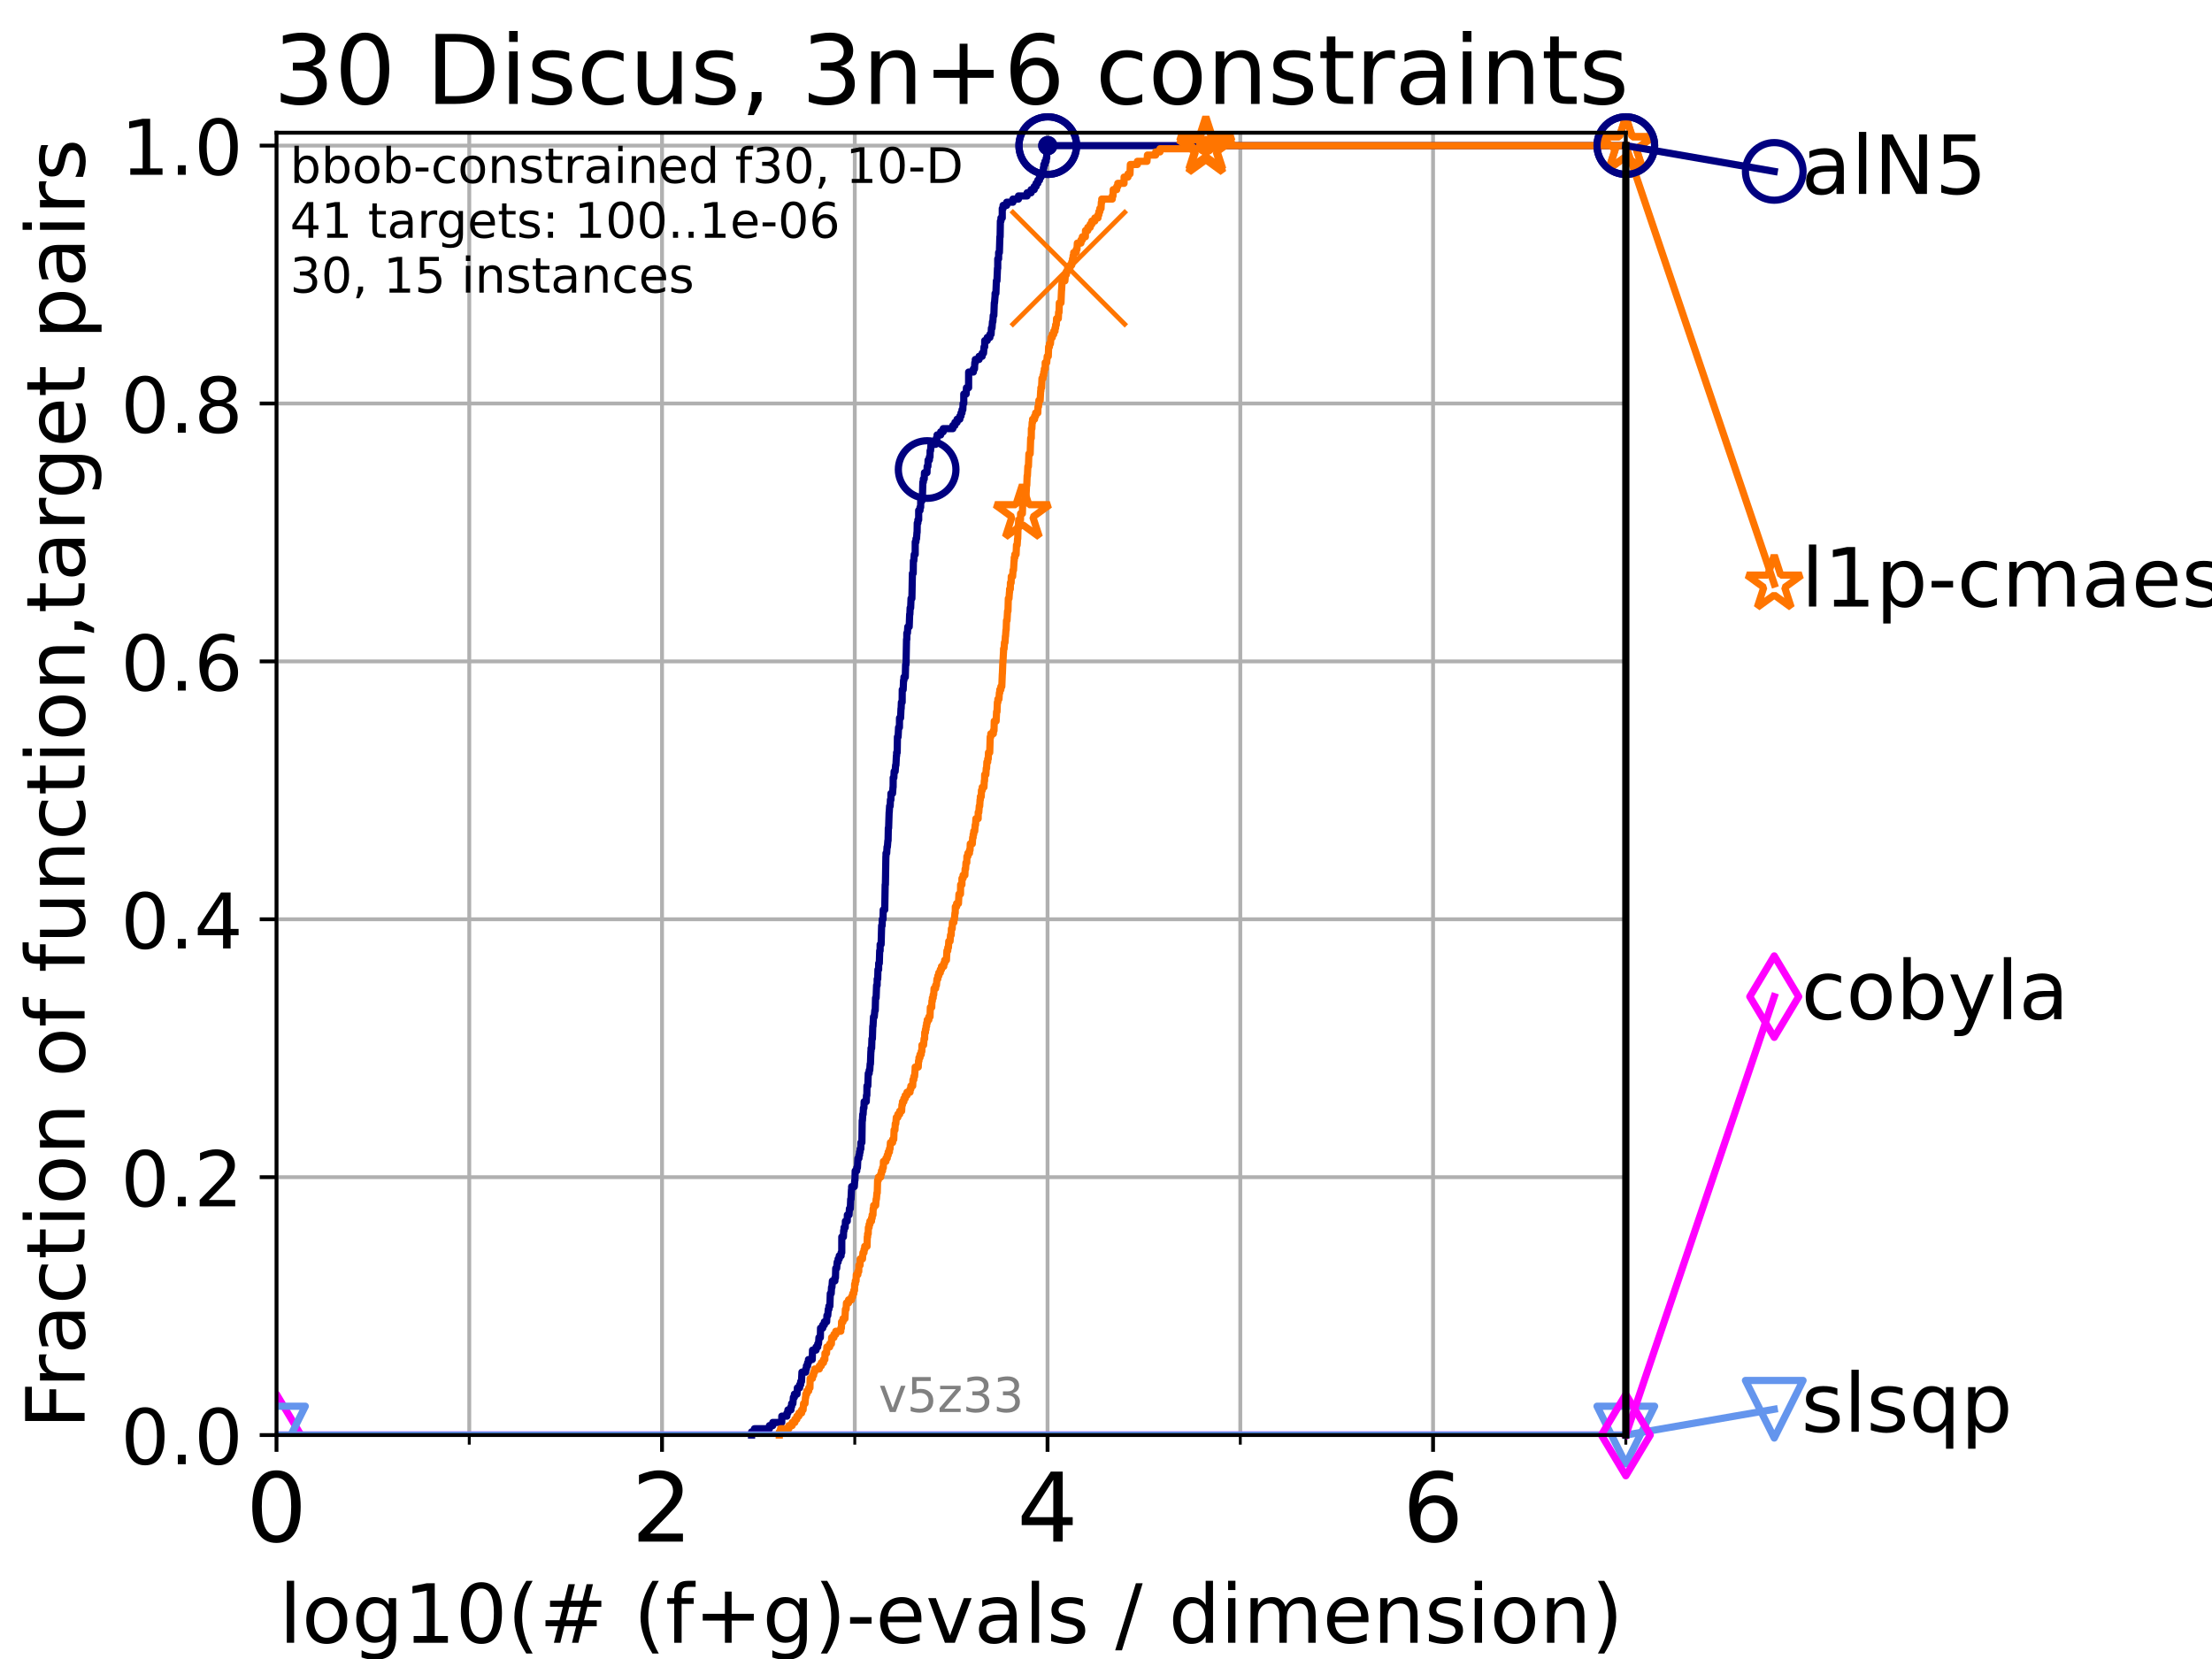 <?xml version="1.0" encoding="utf-8" standalone="no"?>
<!DOCTYPE svg PUBLIC "-//W3C//DTD SVG 1.1//EN"
  "http://www.w3.org/Graphics/SVG/1.1/DTD/svg11.dtd">
<!-- Created with matplotlib (https://matplotlib.org/) -->
<svg height="345.6pt" version="1.1" viewBox="0 0 460.8 345.6" width="460.8pt" xmlns="http://www.w3.org/2000/svg" xmlns:xlink="http://www.w3.org/1999/xlink">
 <defs>
  <style type="text/css">*{stroke-linecap:butt;stroke-linejoin:round;}</style>
 </defs>
 <g id="figure_1">
  <g id="patch_1">
   <path d="M 0 345.6 
L 460.8 345.6 
L 460.8 0 
L 0 0 
z
" style="fill:#ffffff;"/>
  </g>
  <g id="axes_1">
   <g id="patch_2">
    <path d="M 57.6 298.944 
L 338.688 298.944 
L 338.688 27.648 
L 57.6 27.648 
z
" style="fill:#ffffff;"/>
   </g>
   <g id="matplotlib.axis_1">
    <g id="xtick_1">
     <g id="line2d_1">
      <path clip-path="url(#pdcfd6dc1f3)" d="M 57.6 298.944 
L 57.6 27.648 
" style="fill:none;stroke:#b0b0b0;stroke-linecap:square;stroke-width:0.8;"/>
     </g>
     <g id="line2d_2">
      <defs>
       <path d="M 0 0 
L 0 3.5 
" id="mf317c0c97a" style="stroke:#000000;stroke-width:0.8;"/>
      </defs>
      <g>
       <use style="stroke:#000000;stroke-width:0.8;" x="57.6" xlink:href="#mf317c0c97a" y="298.944"/>
      </g>
     </g>
     <g id="text_1">
      <!-- 0 -->
      <g transform="translate(51.237 321.141)scale(0.2 -0.2)">
       <defs>
        <path d="M 31.781 66.406 
Q 24.172 66.406 20.328 58.906 
Q 16.5 51.422 16.5 36.375 
Q 16.5 21.391 20.328 13.891 
Q 24.172 6.391 31.781 6.391 
Q 39.453 6.391 43.281 13.891 
Q 47.125 21.391 47.125 36.375 
Q 47.125 51.422 43.281 58.906 
Q 39.453 66.406 31.781 66.406 
z
M 31.781 74.219 
Q 44.047 74.219 50.516 64.516 
Q 56.984 54.828 56.984 36.375 
Q 56.984 17.969 50.516 8.266 
Q 44.047 -1.422 31.781 -1.422 
Q 19.531 -1.422 13.062 8.266 
Q 6.594 17.969 6.594 36.375 
Q 6.594 54.828 13.062 64.516 
Q 19.531 74.219 31.781 74.219 
z
" id="DejaVuSans-48"/>
       </defs>
       <use xlink:href="#DejaVuSans-48"/>
      </g>
     </g>
    </g>
    <g id="xtick_2">
     <g id="line2d_3">
      <path clip-path="url(#pdcfd6dc1f3)" d="M 137.911 298.944 
L 137.911 27.648 
" style="fill:none;stroke:#b0b0b0;stroke-linecap:square;stroke-width:0.8;"/>
     </g>
     <g id="line2d_4">
      <g>
       <use style="stroke:#000000;stroke-width:0.8;" x="137.911" xlink:href="#mf317c0c97a" y="298.944"/>
      </g>
     </g>
     <g id="text_2">
      <!-- 2 -->
      <g transform="translate(131.548 321.141)scale(0.2 -0.2)">
       <defs>
        <path d="M 19.188 8.297 
L 53.609 8.297 
L 53.609 0 
L 7.328 0 
L 7.328 8.297 
Q 12.938 14.109 22.625 23.891 
Q 32.328 33.688 34.812 36.531 
Q 39.547 41.844 41.422 45.531 
Q 43.312 49.219 43.312 52.781 
Q 43.312 58.594 39.234 62.25 
Q 35.156 65.922 28.609 65.922 
Q 23.969 65.922 18.812 64.312 
Q 13.672 62.703 7.812 59.422 
L 7.812 69.391 
Q 13.766 71.781 18.938 73 
Q 24.125 74.219 28.422 74.219 
Q 39.75 74.219 46.484 68.547 
Q 53.219 62.891 53.219 53.422 
Q 53.219 48.922 51.531 44.891 
Q 49.859 40.875 45.406 35.406 
Q 44.188 33.984 37.641 27.219 
Q 31.109 20.453 19.188 8.297 
z
" id="DejaVuSans-50"/>
       </defs>
       <use xlink:href="#DejaVuSans-50"/>
      </g>
     </g>
    </g>
    <g id="xtick_3">
     <g id="line2d_5">
      <path clip-path="url(#pdcfd6dc1f3)" d="M 218.222 298.944 
L 218.222 27.648 
" style="fill:none;stroke:#b0b0b0;stroke-linecap:square;stroke-width:0.8;"/>
     </g>
     <g id="line2d_6">
      <g>
       <use style="stroke:#000000;stroke-width:0.8;" x="218.222" xlink:href="#mf317c0c97a" y="298.944"/>
      </g>
     </g>
     <g id="text_3">
      <!-- 4 -->
      <g transform="translate(211.859 321.141)scale(0.2 -0.2)">
       <defs>
        <path d="M 37.797 64.312 
L 12.891 25.391 
L 37.797 25.391 
z
M 35.203 72.906 
L 47.609 72.906 
L 47.609 25.391 
L 58.016 25.391 
L 58.016 17.188 
L 47.609 17.188 
L 47.609 0 
L 37.797 0 
L 37.797 17.188 
L 4.891 17.188 
L 4.891 26.703 
z
" id="DejaVuSans-52"/>
       </defs>
       <use xlink:href="#DejaVuSans-52"/>
      </g>
     </g>
    </g>
    <g id="xtick_4">
     <g id="line2d_7">
      <path clip-path="url(#pdcfd6dc1f3)" d="M 298.533 298.944 
L 298.533 27.648 
" style="fill:none;stroke:#b0b0b0;stroke-linecap:square;stroke-width:0.8;"/>
     </g>
     <g id="line2d_8">
      <g>
       <use style="stroke:#000000;stroke-width:0.8;" x="298.533" xlink:href="#mf317c0c97a" y="298.944"/>
      </g>
     </g>
     <g id="text_4">
      <!-- 6 -->
      <g transform="translate(292.17 321.141)scale(0.2 -0.2)">
       <defs>
        <path d="M 33.016 40.375 
Q 26.375 40.375 22.484 35.828 
Q 18.609 31.297 18.609 23.391 
Q 18.609 15.531 22.484 10.953 
Q 26.375 6.391 33.016 6.391 
Q 39.656 6.391 43.531 10.953 
Q 47.406 15.531 47.406 23.391 
Q 47.406 31.297 43.531 35.828 
Q 39.656 40.375 33.016 40.375 
z
M 52.594 71.297 
L 52.594 62.312 
Q 48.875 64.062 45.094 64.984 
Q 41.312 65.922 37.594 65.922 
Q 27.828 65.922 22.672 59.328 
Q 17.531 52.734 16.797 39.406 
Q 19.672 43.656 24.016 45.922 
Q 28.375 48.188 33.594 48.188 
Q 44.578 48.188 50.953 41.516 
Q 57.328 34.859 57.328 23.391 
Q 57.328 12.156 50.688 5.359 
Q 44.047 -1.422 33.016 -1.422 
Q 20.359 -1.422 13.672 8.266 
Q 6.984 17.969 6.984 36.375 
Q 6.984 53.656 15.188 63.938 
Q 23.391 74.219 37.203 74.219 
Q 40.922 74.219 44.703 73.484 
Q 48.484 72.75 52.594 71.297 
z
" id="DejaVuSans-54"/>
       </defs>
       <use xlink:href="#DejaVuSans-54"/>
      </g>
     </g>
    </g>
    <g id="xtick_5">
     <g id="line2d_9">
      <path clip-path="url(#pdcfd6dc1f3)" d="M 97.755 298.944 
L 97.755 27.648 
" style="fill:none;stroke:#b0b0b0;stroke-linecap:square;stroke-width:0.8;"/>
     </g>
     <g id="line2d_10">
      <defs>
       <path d="M 0 0 
L 0 2 
" id="m4e182a89aa" style="stroke:#000000;stroke-width:0.6;"/>
      </defs>
      <g>
       <use style="stroke:#000000;stroke-width:0.6;" x="97.755" xlink:href="#m4e182a89aa" y="298.944"/>
      </g>
     </g>
    </g>
    <g id="xtick_6">
     <g id="line2d_11">
      <path clip-path="url(#pdcfd6dc1f3)" d="M 178.066 298.944 
L 178.066 27.648 
" style="fill:none;stroke:#b0b0b0;stroke-linecap:square;stroke-width:0.8;"/>
     </g>
     <g id="line2d_12">
      <g>
       <use style="stroke:#000000;stroke-width:0.6;" x="178.066" xlink:href="#m4e182a89aa" y="298.944"/>
      </g>
     </g>
    </g>
    <g id="xtick_7">
     <g id="line2d_13">
      <path clip-path="url(#pdcfd6dc1f3)" d="M 258.377 298.944 
L 258.377 27.648 
" style="fill:none;stroke:#b0b0b0;stroke-linecap:square;stroke-width:0.8;"/>
     </g>
     <g id="line2d_14">
      <g>
       <use style="stroke:#000000;stroke-width:0.6;" x="258.377" xlink:href="#m4e182a89aa" y="298.944"/>
      </g>
     </g>
    </g>
    <g id="xtick_8">
     <g id="line2d_15">
      <path clip-path="url(#pdcfd6dc1f3)" d="M 338.688 298.944 
L 338.688 27.648 
" style="fill:none;stroke:#b0b0b0;stroke-linecap:square;stroke-width:0.8;"/>
     </g>
     <g id="line2d_16">
      <g>
       <use style="stroke:#000000;stroke-width:0.6;" x="338.688" xlink:href="#m4e182a89aa" y="298.944"/>
      </g>
     </g>
    </g>
    <g id="text_5">
     <!-- log10(# (f+g)-evals / dimension) -->
     <g transform="translate(58.145 342.218)scale(0.17 -0.17)">
      <defs>
       <path d="M 9.422 75.984 
L 18.406 75.984 
L 18.406 0 
L 9.422 0 
z
" id="DejaVuSans-108"/>
       <path d="M 30.609 48.391 
Q 23.391 48.391 19.188 42.75 
Q 14.984 37.109 14.984 27.297 
Q 14.984 17.484 19.156 11.844 
Q 23.344 6.203 30.609 6.203 
Q 37.797 6.203 41.984 11.859 
Q 46.188 17.531 46.188 27.297 
Q 46.188 37.016 41.984 42.703 
Q 37.797 48.391 30.609 48.391 
z
M 30.609 56 
Q 42.328 56 49.016 48.375 
Q 55.719 40.766 55.719 27.297 
Q 55.719 13.875 49.016 6.219 
Q 42.328 -1.422 30.609 -1.422 
Q 18.844 -1.422 12.172 6.219 
Q 5.516 13.875 5.516 27.297 
Q 5.516 40.766 12.172 48.375 
Q 18.844 56 30.609 56 
z
" id="DejaVuSans-111"/>
       <path d="M 45.406 27.984 
Q 45.406 37.75 41.375 43.109 
Q 37.359 48.484 30.078 48.484 
Q 22.859 48.484 18.828 43.109 
Q 14.797 37.75 14.797 27.984 
Q 14.797 18.266 18.828 12.891 
Q 22.859 7.516 30.078 7.516 
Q 37.359 7.516 41.375 12.891 
Q 45.406 18.266 45.406 27.984 
z
M 54.391 6.781 
Q 54.391 -7.172 48.188 -13.984 
Q 42 -20.797 29.203 -20.797 
Q 24.469 -20.797 20.266 -20.094 
Q 16.062 -19.391 12.109 -17.922 
L 12.109 -9.188 
Q 16.062 -11.328 19.922 -12.344 
Q 23.781 -13.375 27.781 -13.375 
Q 36.625 -13.375 41.016 -8.766 
Q 45.406 -4.156 45.406 5.172 
L 45.406 9.625 
Q 42.625 4.781 38.281 2.391 
Q 33.938 0 27.875 0 
Q 17.828 0 11.672 7.656 
Q 5.516 15.328 5.516 27.984 
Q 5.516 40.672 11.672 48.328 
Q 17.828 56 27.875 56 
Q 33.938 56 38.281 53.609 
Q 42.625 51.219 45.406 46.391 
L 45.406 54.688 
L 54.391 54.688 
z
" id="DejaVuSans-103"/>
       <path d="M 12.406 8.297 
L 28.516 8.297 
L 28.516 63.922 
L 10.984 60.406 
L 10.984 69.391 
L 28.422 72.906 
L 38.281 72.906 
L 38.281 8.297 
L 54.391 8.297 
L 54.391 0 
L 12.406 0 
z
" id="DejaVuSans-49"/>
       <path d="M 31 75.875 
Q 24.469 64.656 21.281 53.656 
Q 18.109 42.672 18.109 31.391 
Q 18.109 20.125 21.312 9.062 
Q 24.516 -2 31 -13.188 
L 23.188 -13.188 
Q 15.875 -1.703 12.234 9.375 
Q 8.594 20.453 8.594 31.391 
Q 8.594 42.281 12.203 53.312 
Q 15.828 64.359 23.188 75.875 
z
" id="DejaVuSans-40"/>
       <path d="M 51.125 44 
L 36.922 44 
L 32.812 27.688 
L 47.125 27.688 
z
M 43.797 71.781 
L 38.719 51.516 
L 52.984 51.516 
L 58.109 71.781 
L 65.922 71.781 
L 60.891 51.516 
L 76.125 51.516 
L 76.125 44 
L 58.984 44 
L 54.984 27.688 
L 70.516 27.688 
L 70.516 20.219 
L 53.078 20.219 
L 48 0 
L 40.188 0 
L 45.219 20.219 
L 30.906 20.219 
L 25.875 0 
L 18.016 0 
L 23.094 20.219 
L 7.719 20.219 
L 7.719 27.688 
L 24.906 27.688 
L 29 44 
L 13.281 44 
L 13.281 51.516 
L 30.906 51.516 
L 35.891 71.781 
z
" id="DejaVuSans-35"/>
       <path id="DejaVuSans-32"/>
       <path d="M 37.109 75.984 
L 37.109 68.5 
L 28.516 68.5 
Q 23.688 68.5 21.797 66.547 
Q 19.922 64.594 19.922 59.516 
L 19.922 54.688 
L 34.719 54.688 
L 34.719 47.703 
L 19.922 47.703 
L 19.922 0 
L 10.891 0 
L 10.891 47.703 
L 2.297 47.703 
L 2.297 54.688 
L 10.891 54.688 
L 10.891 58.5 
Q 10.891 67.625 15.141 71.797 
Q 19.391 75.984 28.609 75.984 
z
" id="DejaVuSans-102"/>
       <path d="M 46 62.703 
L 46 35.5 
L 73.188 35.5 
L 73.188 27.203 
L 46 27.203 
L 46 0 
L 37.797 0 
L 37.797 27.203 
L 10.594 27.203 
L 10.594 35.5 
L 37.797 35.5 
L 37.797 62.703 
z
" id="DejaVuSans-43"/>
       <path d="M 8.016 75.875 
L 15.828 75.875 
Q 23.141 64.359 26.781 53.312 
Q 30.422 42.281 30.422 31.391 
Q 30.422 20.453 26.781 9.375 
Q 23.141 -1.703 15.828 -13.188 
L 8.016 -13.188 
Q 14.5 -2 17.703 9.062 
Q 20.906 20.125 20.906 31.391 
Q 20.906 42.672 17.703 53.656 
Q 14.5 64.656 8.016 75.875 
z
" id="DejaVuSans-41"/>
       <path d="M 4.891 31.391 
L 31.203 31.391 
L 31.203 23.391 
L 4.891 23.391 
z
" id="DejaVuSans-45"/>
       <path d="M 56.203 29.594 
L 56.203 25.203 
L 14.891 25.203 
Q 15.484 15.922 20.484 11.062 
Q 25.484 6.203 34.422 6.203 
Q 39.594 6.203 44.453 7.469 
Q 49.312 8.734 54.109 11.281 
L 54.109 2.781 
Q 49.266 0.734 44.188 -0.344 
Q 39.109 -1.422 33.891 -1.422 
Q 20.797 -1.422 13.156 6.188 
Q 5.516 13.812 5.516 26.812 
Q 5.516 40.234 12.766 48.109 
Q 20.016 56 32.328 56 
Q 43.359 56 49.781 48.891 
Q 56.203 41.797 56.203 29.594 
z
M 47.219 32.234 
Q 47.125 39.594 43.094 43.984 
Q 39.062 48.391 32.422 48.391 
Q 24.906 48.391 20.391 44.141 
Q 15.875 39.891 15.188 32.172 
z
" id="DejaVuSans-101"/>
       <path d="M 2.984 54.688 
L 12.5 54.688 
L 29.594 8.797 
L 46.688 54.688 
L 56.203 54.688 
L 35.688 0 
L 23.484 0 
z
" id="DejaVuSans-118"/>
       <path d="M 34.281 27.484 
Q 23.391 27.484 19.188 25 
Q 14.984 22.516 14.984 16.5 
Q 14.984 11.719 18.141 8.906 
Q 21.297 6.109 26.703 6.109 
Q 34.188 6.109 38.703 11.406 
Q 43.219 16.703 43.219 25.484 
L 43.219 27.484 
z
M 52.203 31.203 
L 52.203 0 
L 43.219 0 
L 43.219 8.297 
Q 40.141 3.328 35.547 0.953 
Q 30.953 -1.422 24.312 -1.422 
Q 15.922 -1.422 10.953 3.297 
Q 6 8.016 6 15.922 
Q 6 25.141 12.172 29.828 
Q 18.359 34.516 30.609 34.516 
L 43.219 34.516 
L 43.219 35.406 
Q 43.219 41.609 39.141 45 
Q 35.062 48.391 27.688 48.391 
Q 23 48.391 18.547 47.266 
Q 14.109 46.141 10.016 43.891 
L 10.016 52.203 
Q 14.938 54.109 19.578 55.047 
Q 24.219 56 28.609 56 
Q 40.484 56 46.344 49.844 
Q 52.203 43.703 52.203 31.203 
z
" id="DejaVuSans-97"/>
       <path d="M 44.281 53.078 
L 44.281 44.578 
Q 40.484 46.531 36.375 47.5 
Q 32.281 48.484 27.875 48.484 
Q 21.188 48.484 17.844 46.438 
Q 14.5 44.391 14.5 40.281 
Q 14.5 37.156 16.891 35.375 
Q 19.281 33.594 26.516 31.984 
L 29.594 31.297 
Q 39.156 29.25 43.188 25.516 
Q 47.219 21.781 47.219 15.094 
Q 47.219 7.469 41.188 3.016 
Q 35.156 -1.422 24.609 -1.422 
Q 20.219 -1.422 15.453 -0.562 
Q 10.688 0.297 5.422 2 
L 5.422 11.281 
Q 10.406 8.688 15.234 7.391 
Q 20.062 6.109 24.812 6.109 
Q 31.156 6.109 34.562 8.281 
Q 37.984 10.453 37.984 14.406 
Q 37.984 18.062 35.516 20.016 
Q 33.062 21.969 24.703 23.781 
L 21.578 24.516 
Q 13.234 26.266 9.516 29.906 
Q 5.812 33.547 5.812 39.891 
Q 5.812 47.609 11.281 51.797 
Q 16.75 56 26.812 56 
Q 31.781 56 36.172 55.266 
Q 40.578 54.547 44.281 53.078 
z
" id="DejaVuSans-115"/>
       <path d="M 25.391 72.906 
L 33.688 72.906 
L 8.297 -9.281 
L 0 -9.281 
z
" id="DejaVuSans-47"/>
       <path d="M 45.406 46.391 
L 45.406 75.984 
L 54.391 75.984 
L 54.391 0 
L 45.406 0 
L 45.406 8.203 
Q 42.578 3.328 38.25 0.953 
Q 33.938 -1.422 27.875 -1.422 
Q 17.969 -1.422 11.734 6.484 
Q 5.516 14.406 5.516 27.297 
Q 5.516 40.188 11.734 48.094 
Q 17.969 56 27.875 56 
Q 33.938 56 38.25 53.625 
Q 42.578 51.266 45.406 46.391 
z
M 14.797 27.297 
Q 14.797 17.391 18.875 11.75 
Q 22.953 6.109 30.078 6.109 
Q 37.203 6.109 41.297 11.75 
Q 45.406 17.391 45.406 27.297 
Q 45.406 37.203 41.297 42.844 
Q 37.203 48.484 30.078 48.484 
Q 22.953 48.484 18.875 42.844 
Q 14.797 37.203 14.797 27.297 
z
" id="DejaVuSans-100"/>
       <path d="M 9.422 54.688 
L 18.406 54.688 
L 18.406 0 
L 9.422 0 
z
M 9.422 75.984 
L 18.406 75.984 
L 18.406 64.594 
L 9.422 64.594 
z
" id="DejaVuSans-105"/>
       <path d="M 52 44.188 
Q 55.375 50.25 60.062 53.125 
Q 64.75 56 71.094 56 
Q 79.641 56 84.281 50.016 
Q 88.922 44.047 88.922 33.016 
L 88.922 0 
L 79.891 0 
L 79.891 32.719 
Q 79.891 40.578 77.094 44.375 
Q 74.312 48.188 68.609 48.188 
Q 61.625 48.188 57.562 43.547 
Q 53.516 38.922 53.516 30.906 
L 53.516 0 
L 44.484 0 
L 44.484 32.719 
Q 44.484 40.625 41.703 44.406 
Q 38.922 48.188 33.109 48.188 
Q 26.219 48.188 22.156 43.531 
Q 18.109 38.875 18.109 30.906 
L 18.109 0 
L 9.078 0 
L 9.078 54.688 
L 18.109 54.688 
L 18.109 46.188 
Q 21.188 51.219 25.484 53.609 
Q 29.781 56 35.688 56 
Q 41.656 56 45.828 52.969 
Q 50 49.953 52 44.188 
z
" id="DejaVuSans-109"/>
       <path d="M 54.891 33.016 
L 54.891 0 
L 45.906 0 
L 45.906 32.719 
Q 45.906 40.484 42.875 44.328 
Q 39.844 48.188 33.797 48.188 
Q 26.516 48.188 22.312 43.547 
Q 18.109 38.922 18.109 30.906 
L 18.109 0 
L 9.078 0 
L 9.078 54.688 
L 18.109 54.688 
L 18.109 46.188 
Q 21.344 51.125 25.703 53.562 
Q 30.078 56 35.797 56 
Q 45.219 56 50.047 50.172 
Q 54.891 44.344 54.891 33.016 
z
" id="DejaVuSans-110"/>
      </defs>
      <use xlink:href="#DejaVuSans-108"/>
      <use x="27.783" xlink:href="#DejaVuSans-111"/>
      <use x="88.965" xlink:href="#DejaVuSans-103"/>
      <use x="152.441" xlink:href="#DejaVuSans-49"/>
      <use x="216.064" xlink:href="#DejaVuSans-48"/>
      <use x="279.688" xlink:href="#DejaVuSans-40"/>
      <use x="318.701" xlink:href="#DejaVuSans-35"/>
      <use x="402.49" xlink:href="#DejaVuSans-32"/>
      <use x="434.277" xlink:href="#DejaVuSans-40"/>
      <use x="473.291" xlink:href="#DejaVuSans-102"/>
      <use x="508.496" xlink:href="#DejaVuSans-43"/>
      <use x="592.285" xlink:href="#DejaVuSans-103"/>
      <use x="655.762" xlink:href="#DejaVuSans-41"/>
      <use x="694.775" xlink:href="#DejaVuSans-45"/>
      <use x="730.859" xlink:href="#DejaVuSans-101"/>
      <use x="792.383" xlink:href="#DejaVuSans-118"/>
      <use x="851.562" xlink:href="#DejaVuSans-97"/>
      <use x="912.842" xlink:href="#DejaVuSans-108"/>
      <use x="940.625" xlink:href="#DejaVuSans-115"/>
      <use x="992.725" xlink:href="#DejaVuSans-32"/>
      <use x="1024.512" xlink:href="#DejaVuSans-47"/>
      <use x="1058.203" xlink:href="#DejaVuSans-32"/>
      <use x="1089.99" xlink:href="#DejaVuSans-100"/>
      <use x="1153.467" xlink:href="#DejaVuSans-105"/>
      <use x="1181.25" xlink:href="#DejaVuSans-109"/>
      <use x="1278.662" xlink:href="#DejaVuSans-101"/>
      <use x="1340.186" xlink:href="#DejaVuSans-110"/>
      <use x="1403.564" xlink:href="#DejaVuSans-115"/>
      <use x="1455.664" xlink:href="#DejaVuSans-105"/>
      <use x="1483.447" xlink:href="#DejaVuSans-111"/>
      <use x="1544.629" xlink:href="#DejaVuSans-110"/>
      <use x="1608.008" xlink:href="#DejaVuSans-41"/>
     </g>
    </g>
   </g>
   <g id="matplotlib.axis_2">
    <g id="ytick_1">
     <g id="line2d_17">
      <path clip-path="url(#pdcfd6dc1f3)" d="M 57.6 298.944 
L 338.688 298.944 
" style="fill:none;stroke:#b0b0b0;stroke-linecap:square;stroke-width:0.8;"/>
     </g>
     <g id="line2d_18">
      <defs>
       <path d="M 0 0 
L -3.5 0 
" id="me5d82c10ff" style="stroke:#000000;stroke-width:0.8;"/>
      </defs>
      <g>
       <use style="stroke:#000000;stroke-width:0.8;" x="57.6" xlink:href="#me5d82c10ff" y="298.944"/>
      </g>
     </g>
     <g id="text_6">
      <!-- 0.0 -->
      <g transform="translate(25.155 305.023)scale(0.16 -0.16)">
       <defs>
        <path d="M 10.688 12.406 
L 21 12.406 
L 21 0 
L 10.688 0 
z
" id="DejaVuSans-46"/>
       </defs>
       <use xlink:href="#DejaVuSans-48"/>
       <use x="63.623" xlink:href="#DejaVuSans-46"/>
       <use x="95.41" xlink:href="#DejaVuSans-48"/>
      </g>
     </g>
    </g>
    <g id="ytick_2">
     <g id="line2d_19">
      <path clip-path="url(#pdcfd6dc1f3)" d="M 57.6 245.222 
L 338.688 245.222 
" style="fill:none;stroke:#b0b0b0;stroke-linecap:square;stroke-width:0.8;"/>
     </g>
     <g id="line2d_20">
      <g>
       <use style="stroke:#000000;stroke-width:0.8;" x="57.6" xlink:href="#me5d82c10ff" y="245.222"/>
      </g>
     </g>
     <g id="text_7">
      <!-- 0.2 -->
      <g transform="translate(25.155 251.301)scale(0.16 -0.16)">
       <use xlink:href="#DejaVuSans-48"/>
       <use x="63.623" xlink:href="#DejaVuSans-46"/>
       <use x="95.41" xlink:href="#DejaVuSans-50"/>
      </g>
     </g>
    </g>
    <g id="ytick_3">
     <g id="line2d_21">
      <path clip-path="url(#pdcfd6dc1f3)" d="M 57.6 191.5 
L 338.688 191.5 
" style="fill:none;stroke:#b0b0b0;stroke-linecap:square;stroke-width:0.8;"/>
     </g>
     <g id="line2d_22">
      <g>
       <use style="stroke:#000000;stroke-width:0.8;" x="57.6" xlink:href="#me5d82c10ff" y="191.5"/>
      </g>
     </g>
     <g id="text_8">
      <!-- 0.4 -->
      <g transform="translate(25.155 197.579)scale(0.16 -0.16)">
       <use xlink:href="#DejaVuSans-48"/>
       <use x="63.623" xlink:href="#DejaVuSans-46"/>
       <use x="95.41" xlink:href="#DejaVuSans-52"/>
      </g>
     </g>
    </g>
    <g id="ytick_4">
     <g id="line2d_23">
      <path clip-path="url(#pdcfd6dc1f3)" d="M 57.6 137.778 
L 338.688 137.778 
" style="fill:none;stroke:#b0b0b0;stroke-linecap:square;stroke-width:0.8;"/>
     </g>
     <g id="line2d_24">
      <g>
       <use style="stroke:#000000;stroke-width:0.8;" x="57.6" xlink:href="#me5d82c10ff" y="137.778"/>
      </g>
     </g>
     <g id="text_9">
      <!-- 0.6 -->
      <g transform="translate(25.155 143.857)scale(0.16 -0.16)">
       <use xlink:href="#DejaVuSans-48"/>
       <use x="63.623" xlink:href="#DejaVuSans-46"/>
       <use x="95.41" xlink:href="#DejaVuSans-54"/>
      </g>
     </g>
    </g>
    <g id="ytick_5">
     <g id="line2d_25">
      <path clip-path="url(#pdcfd6dc1f3)" d="M 57.6 84.056 
L 338.688 84.056 
" style="fill:none;stroke:#b0b0b0;stroke-linecap:square;stroke-width:0.8;"/>
     </g>
     <g id="line2d_26">
      <g>
       <use style="stroke:#000000;stroke-width:0.8;" x="57.6" xlink:href="#me5d82c10ff" y="84.056"/>
      </g>
     </g>
     <g id="text_10">
      <!-- 0.8 -->
      <g transform="translate(25.155 90.135)scale(0.16 -0.16)">
       <defs>
        <path d="M 31.781 34.625 
Q 24.75 34.625 20.719 30.859 
Q 16.703 27.094 16.703 20.516 
Q 16.703 13.922 20.719 10.156 
Q 24.75 6.391 31.781 6.391 
Q 38.812 6.391 42.859 10.172 
Q 46.922 13.969 46.922 20.516 
Q 46.922 27.094 42.891 30.859 
Q 38.875 34.625 31.781 34.625 
z
M 21.922 38.812 
Q 15.578 40.375 12.031 44.719 
Q 8.5 49.078 8.5 55.328 
Q 8.5 64.062 14.719 69.141 
Q 20.953 74.219 31.781 74.219 
Q 42.672 74.219 48.875 69.141 
Q 55.078 64.062 55.078 55.328 
Q 55.078 49.078 51.531 44.719 
Q 48 40.375 41.703 38.812 
Q 48.828 37.156 52.797 32.312 
Q 56.781 27.484 56.781 20.516 
Q 56.781 9.906 50.312 4.234 
Q 43.844 -1.422 31.781 -1.422 
Q 19.734 -1.422 13.25 4.234 
Q 6.781 9.906 6.781 20.516 
Q 6.781 27.484 10.781 32.312 
Q 14.797 37.156 21.922 38.812 
z
M 18.312 54.391 
Q 18.312 48.734 21.844 45.562 
Q 25.391 42.391 31.781 42.391 
Q 38.141 42.391 41.719 45.562 
Q 45.312 48.734 45.312 54.391 
Q 45.312 60.062 41.719 63.234 
Q 38.141 66.406 31.781 66.406 
Q 25.391 66.406 21.844 63.234 
Q 18.312 60.062 18.312 54.391 
z
" id="DejaVuSans-56"/>
       </defs>
       <use xlink:href="#DejaVuSans-48"/>
       <use x="63.623" xlink:href="#DejaVuSans-46"/>
       <use x="95.41" xlink:href="#DejaVuSans-56"/>
      </g>
     </g>
    </g>
    <g id="ytick_6">
     <g id="line2d_27">
      <path clip-path="url(#pdcfd6dc1f3)" d="M 57.6 30.334 
L 338.688 30.334 
" style="fill:none;stroke:#b0b0b0;stroke-linecap:square;stroke-width:0.8;"/>
     </g>
     <g id="line2d_28">
      <g>
       <use style="stroke:#000000;stroke-width:0.8;" x="57.6" xlink:href="#me5d82c10ff" y="30.334"/>
      </g>
     </g>
     <g id="text_11">
      <!-- 1.0 -->
      <g transform="translate(25.155 36.413)scale(0.16 -0.16)">
       <use xlink:href="#DejaVuSans-49"/>
       <use x="63.623" xlink:href="#DejaVuSans-46"/>
       <use x="95.41" xlink:href="#DejaVuSans-48"/>
      </g>
     </g>
    </g>
    <g id="text_12">
     <!-- Fraction of function,target pairs -->
     <g transform="translate(17.62 297.681)rotate(-90)scale(0.17 -0.17)">
      <defs>
       <path d="M 9.812 72.906 
L 51.703 72.906 
L 51.703 64.594 
L 19.672 64.594 
L 19.672 43.109 
L 48.578 43.109 
L 48.578 34.812 
L 19.672 34.812 
L 19.672 0 
L 9.812 0 
z
" id="DejaVuSans-70"/>
       <path d="M 41.109 46.297 
Q 39.594 47.172 37.812 47.578 
Q 36.031 48 33.891 48 
Q 26.266 48 22.188 43.047 
Q 18.109 38.094 18.109 28.812 
L 18.109 0 
L 9.078 0 
L 9.078 54.688 
L 18.109 54.688 
L 18.109 46.188 
Q 20.953 51.172 25.484 53.578 
Q 30.031 56 36.531 56 
Q 37.453 56 38.578 55.875 
Q 39.703 55.766 41.062 55.516 
z
" id="DejaVuSans-114"/>
       <path d="M 48.781 52.594 
L 48.781 44.188 
Q 44.969 46.297 41.141 47.344 
Q 37.312 48.391 33.406 48.391 
Q 24.656 48.391 19.812 42.844 
Q 14.984 37.312 14.984 27.297 
Q 14.984 17.281 19.812 11.734 
Q 24.656 6.203 33.406 6.203 
Q 37.312 6.203 41.141 7.25 
Q 44.969 8.297 48.781 10.406 
L 48.781 2.094 
Q 45.016 0.344 40.984 -0.531 
Q 36.969 -1.422 32.422 -1.422 
Q 20.062 -1.422 12.781 6.344 
Q 5.516 14.109 5.516 27.297 
Q 5.516 40.672 12.859 48.328 
Q 20.219 56 33.016 56 
Q 37.156 56 41.109 55.141 
Q 45.062 54.297 48.781 52.594 
z
" id="DejaVuSans-99"/>
       <path d="M 18.312 70.219 
L 18.312 54.688 
L 36.812 54.688 
L 36.812 47.703 
L 18.312 47.703 
L 18.312 18.016 
Q 18.312 11.328 20.141 9.422 
Q 21.969 7.516 27.594 7.516 
L 36.812 7.516 
L 36.812 0 
L 27.594 0 
Q 17.188 0 13.234 3.875 
Q 9.281 7.766 9.281 18.016 
L 9.281 47.703 
L 2.688 47.703 
L 2.688 54.688 
L 9.281 54.688 
L 9.281 70.219 
z
" id="DejaVuSans-116"/>
       <path d="M 8.5 21.578 
L 8.5 54.688 
L 17.484 54.688 
L 17.484 21.922 
Q 17.484 14.156 20.5 10.266 
Q 23.531 6.391 29.594 6.391 
Q 36.859 6.391 41.078 11.031 
Q 45.312 15.672 45.312 23.688 
L 45.312 54.688 
L 54.297 54.688 
L 54.297 0 
L 45.312 0 
L 45.312 8.406 
Q 42.047 3.422 37.719 1 
Q 33.406 -1.422 27.688 -1.422 
Q 18.266 -1.422 13.375 4.438 
Q 8.5 10.297 8.5 21.578 
z
M 31.109 56 
z
" id="DejaVuSans-117"/>
       <path d="M 11.719 12.406 
L 22.016 12.406 
L 22.016 4 
L 14.016 -11.625 
L 7.719 -11.625 
L 11.719 4 
z
" id="DejaVuSans-44"/>
       <path d="M 18.109 8.203 
L 18.109 -20.797 
L 9.078 -20.797 
L 9.078 54.688 
L 18.109 54.688 
L 18.109 46.391 
Q 20.953 51.266 25.266 53.625 
Q 29.594 56 35.594 56 
Q 45.562 56 51.781 48.094 
Q 58.016 40.188 58.016 27.297 
Q 58.016 14.406 51.781 6.484 
Q 45.562 -1.422 35.594 -1.422 
Q 29.594 -1.422 25.266 0.953 
Q 20.953 3.328 18.109 8.203 
z
M 48.688 27.297 
Q 48.688 37.203 44.609 42.844 
Q 40.531 48.484 33.406 48.484 
Q 26.266 48.484 22.188 42.844 
Q 18.109 37.203 18.109 27.297 
Q 18.109 17.391 22.188 11.75 
Q 26.266 6.109 33.406 6.109 
Q 40.531 6.109 44.609 11.75 
Q 48.688 17.391 48.688 27.297 
z
" id="DejaVuSans-112"/>
      </defs>
      <use xlink:href="#DejaVuSans-70"/>
      <use x="50.27" xlink:href="#DejaVuSans-114"/>
      <use x="91.383" xlink:href="#DejaVuSans-97"/>
      <use x="152.662" xlink:href="#DejaVuSans-99"/>
      <use x="207.643" xlink:href="#DejaVuSans-116"/>
      <use x="246.852" xlink:href="#DejaVuSans-105"/>
      <use x="274.635" xlink:href="#DejaVuSans-111"/>
      <use x="335.816" xlink:href="#DejaVuSans-110"/>
      <use x="399.195" xlink:href="#DejaVuSans-32"/>
      <use x="430.982" xlink:href="#DejaVuSans-111"/>
      <use x="492.164" xlink:href="#DejaVuSans-102"/>
      <use x="527.369" xlink:href="#DejaVuSans-32"/>
      <use x="559.156" xlink:href="#DejaVuSans-102"/>
      <use x="594.361" xlink:href="#DejaVuSans-117"/>
      <use x="657.74" xlink:href="#DejaVuSans-110"/>
      <use x="721.119" xlink:href="#DejaVuSans-99"/>
      <use x="776.1" xlink:href="#DejaVuSans-116"/>
      <use x="815.309" xlink:href="#DejaVuSans-105"/>
      <use x="843.092" xlink:href="#DejaVuSans-111"/>
      <use x="904.273" xlink:href="#DejaVuSans-110"/>
      <use x="967.652" xlink:href="#DejaVuSans-44"/>
      <use x="999.439" xlink:href="#DejaVuSans-116"/>
      <use x="1038.648" xlink:href="#DejaVuSans-97"/>
      <use x="1099.928" xlink:href="#DejaVuSans-114"/>
      <use x="1139.291" xlink:href="#DejaVuSans-103"/>
      <use x="1202.768" xlink:href="#DejaVuSans-101"/>
      <use x="1264.291" xlink:href="#DejaVuSans-116"/>
      <use x="1303.5" xlink:href="#DejaVuSans-32"/>
      <use x="1335.287" xlink:href="#DejaVuSans-112"/>
      <use x="1398.764" xlink:href="#DejaVuSans-97"/>
      <use x="1460.043" xlink:href="#DejaVuSans-105"/>
      <use x="1487.826" xlink:href="#DejaVuSans-114"/>
      <use x="1528.939" xlink:href="#DejaVuSans-115"/>
     </g>
    </g>
   </g>
   <g id="line2d_29">
    <defs>
     <path d="M 0 1.5 
C 0.398 1.5 0.779 1.342 1.061 1.061 
C 1.342 0.779 1.5 0.398 1.5 0 
C 1.5 -0.398 1.342 -0.779 1.061 -1.061 
C 0.779 -1.342 0.398 -1.5 0 -1.5 
C -0.398 -1.5 -0.779 -1.342 -1.061 -1.061 
C -1.342 -0.779 -1.5 -0.398 -1.5 0 
C -1.5 0.398 -1.342 0.779 -1.061 1.061 
C -0.779 1.342 -0.398 1.5 0 1.5 
z
" id="mbdb9c106d6" style="stroke:#000080;"/>
    </defs>
    <g>
     <use style="fill:#000080;stroke:#000080;" x="218.269" xlink:href="#mbdb9c106d6" y="30.334"/>
     <use style="fill:#000080;stroke:#000080;" x="218.269" xlink:href="#mbdb9c106d6" y="30.334"/>
    </g>
   </g>
   <g id="line2d_30">
    <path d="M 156.563 298.944 
L 156.563 298.289 
L 157.163 298.289 
L 157.163 297.634 
L 160.288 297.634 
L 160.288 296.979 
L 160.98 296.979 
L 160.98 296.323 
L 162.854 296.323 
L 162.863 295.013 
L 163.93 295.013 
L 163.93 294.358 
L 164.141 294.358 
L 164.141 293.703 
L 164.765 293.703 
L 164.765 293.048 
L 164.907 293.048 
L 164.907 292.393 
L 165.172 292.393 
L 165.274 291.082 
L 165.483 291.082 
L 165.483 290.427 
L 166.034 290.427 
L 166.103 289.117 
L 166.575 289.117 
L 166.575 288.462 
L 166.796 288.462 
L 166.796 287.807 
L 166.962 287.807 
L 167.06 285.841 
L 167.848 285.841 
L 167.848 285.186 
L 167.992 285.186 
L 167.992 284.531 
L 168.233 284.531 
L 168.233 283.876 
L 168.416 283.876 
L 168.416 283.22 
L 169.204 283.22 
L 169.262 281.255 
L 169.998 281.255 
L 169.998 280.6 
L 170.349 280.6 
L 170.349 279.945 
L 170.511 279.945 
L 170.602 278.634 
L 170.894 278.634 
L 170.931 276.669 
L 171.392 276.669 
L 171.392 276.014 
L 171.726 276.014 
L 171.726 275.359 
L 172.206 275.359 
L 172.265 274.048 
L 172.439 274.048 
L 172.544 272.738 
L 172.678 272.738 
L 172.678 272.083 
L 172.881 272.083 
L 172.965 269.462 
L 173.156 269.462 
L 173.221 268.152 
L 173.308 268.152 
L 173.399 266.842 
L 173.925 266.842 
L 173.925 266.187 
L 174.044 266.187 
L 174.096 264.221 
L 174.292 264.221 
L 174.4 262.911 
L 174.593 262.911 
L 174.593 262.256 
L 174.829 262.256 
L 174.829 261.601 
L 175.22 261.601 
L 175.22 260.946 
L 175.355 260.946 
L 175.363 257.67 
L 175.698 257.67 
L 175.746 256.36 
L 175.833 256.36 
L 175.833 255.704 
L 176.073 255.704 
L 176.112 254.394 
L 176.498 254.394 
L 176.521 253.084 
L 176.876 253.084 
L 176.95 251.773 
L 177.135 251.773 
L 177.212 249.808 
L 177.285 249.808 
L 177.376 247.843 
L 177.412 247.843 
L 177.412 247.187 
L 177.972 247.187 
L 178.052 245.877 
L 178.101 245.877 
L 178.15 243.912 
L 178.476 243.912 
L 178.476 243.257 
L 178.616 243.257 
L 178.717 241.291 
L 178.934 241.291 
L 178.934 240.636 
L 179.059 240.636 
L 179.059 239.981 
L 179.181 239.981 
L 179.181 239.326 
L 179.328 239.326 
L 179.337 238.015 
L 179.547 238.015 
L 179.611 233.429 
L 179.659 233.429 
L 179.725 232.119 
L 179.804 232.119 
L 179.871 230.809 
L 179.971 230.809 
L 180.015 229.499 
L 180.458 229.499 
L 180.501 228.188 
L 180.579 228.188 
L 180.606 226.223 
L 180.783 226.223 
L 180.876 223.602 
L 181.068 223.602 
L 181.068 222.947 
L 181.188 222.947 
L 181.266 221.637 
L 181.327 221.637 
L 181.422 219.016 
L 181.451 219.016 
L 181.451 218.361 
L 181.58 218.361 
L 181.637 216.396 
L 181.733 216.396 
L 181.815 213.775 
L 181.863 213.775 
L 181.969 211.81 
L 182.127 211.81 
L 182.235 210.499 
L 182.328 210.499 
L 182.39 207.879 
L 182.51 207.879 
L 182.607 205.258 
L 182.725 205.258 
L 182.733 203.948 
L 182.842 203.948 
L 182.892 201.982 
L 183.034 201.982 
L 183.042 200.672 
L 183.178 200.672 
L 183.253 198.052 
L 183.349 198.052 
L 183.349 196.741 
L 183.554 196.741 
L 183.66 192.81 
L 183.771 192.81 
L 183.789 191.5 
L 183.952 191.5 
L 183.989 189.535 
L 184.306 189.535 
L 184.396 184.293 
L 184.447 184.293 
L 184.548 178.397 
L 184.57 178.397 
L 184.57 177.742 
L 184.714 177.742 
L 184.787 176.432 
L 184.858 176.432 
L 184.96 175.121 
L 185.002 175.121 
L 185.053 172.501 
L 185.116 172.501 
L 185.223 169.225 
L 185.244 169.225 
L 185.32 167.915 
L 185.442 167.915 
L 185.487 166.604 
L 185.596 166.604 
L 185.596 165.294 
L 185.93 165.294 
L 186.026 163.984 
L 186.052 163.984 
L 186.066 162.018 
L 186.208 162.018 
L 186.263 160.708 
L 186.475 160.708 
L 186.572 159.398 
L 186.638 159.398 
L 186.738 157.432 
L 186.78 157.432 
L 186.78 156.777 
L 186.899 156.777 
L 186.953 153.502 
L 187.093 153.502 
L 187.188 151.536 
L 187.367 151.536 
L 187.386 149.571 
L 187.607 149.571 
L 187.692 147.605 
L 187.728 147.605 
L 187.774 146.295 
L 187.935 146.295 
L 187.953 143.674 
L 188.146 143.674 
L 188.227 141.709 
L 188.309 141.709 
L 188.309 141.054 
L 188.59 141.054 
L 188.653 138.433 
L 188.74 138.433 
L 188.847 133.192 
L 188.902 133.192 
L 188.907 131.882 
L 189.034 131.882 
L 189.11 130.571 
L 189.402 130.571 
L 189.499 127.951 
L 189.546 127.951 
L 189.594 126.641 
L 189.706 126.641 
L 189.784 124.675 
L 189.965 124.675 
L 190.07 119.434 
L 190.238 119.434 
L 190.272 116.813 
L 190.369 116.813 
L 190.45 115.503 
L 190.649 115.503 
L 190.661 112.883 
L 190.813 112.883 
L 190.813 112.227 
L 190.929 112.227 
L 191.018 110.917 
L 191.05 110.917 
L 191.08 108.952 
L 191.213 108.952 
L 191.213 108.296 
L 191.377 108.296 
L 191.377 106.331 
L 191.657 106.331 
L 191.657 105.676 
L 191.788 105.676 
L 191.799 104.366 
L 192.043 104.366 
L 192.132 103.055 
L 192.173 103.055 
L 192.245 100.435 
L 192.35 100.435 
L 192.35 99.78 
L 192.532 99.78 
L 192.583 98.469 
L 193.11 98.469 
L 193.142 97.159 
L 193.297 97.159 
L 193.337 95.849 
L 193.606 95.849 
L 193.606 95.194 
L 193.733 95.194 
L 193.759 93.883 
L 193.855 93.883 
L 193.935 92.573 
L 194.898 92.573 
L 194.898 91.918 
L 195.063 91.918 
L 195.063 91.263 
L 195.209 91.263 
L 195.209 90.608 
L 195.962 90.608 
L 195.962 89.952 
L 196.487 89.952 
L 196.487 89.297 
L 198.488 89.297 
L 198.488 88.642 
L 198.929 88.642 
L 198.929 87.987 
L 199.38 87.987 
L 199.38 87.332 
L 199.95 87.332 
L 199.95 86.677 
L 200.195 86.677 
L 200.195 86.022 
L 200.401 86.022 
L 200.401 85.366 
L 200.572 85.366 
L 200.623 84.056 
L 200.77 84.056 
L 200.77 82.091 
L 201.27 82.091 
L 201.33 80.78 
L 201.776 80.78 
L 201.786 77.505 
L 202.767 77.505 
L 202.767 76.849 
L 203.007 76.849 
L 203.07 75.539 
L 203.173 75.539 
L 203.173 74.884 
L 203.96 74.884 
L 203.96 74.229 
L 204.604 74.229 
L 204.604 73.574 
L 204.885 73.574 
L 204.988 72.263 
L 205.127 72.263 
L 205.135 70.953 
L 205.659 70.953 
L 205.659 70.298 
L 206.214 70.298 
L 206.214 69.643 
L 206.463 69.643 
L 206.53 68.333 
L 206.657 68.333 
L 206.749 67.022 
L 206.83 67.022 
L 206.909 65.712 
L 207.033 65.712 
L 207.128 63.091 
L 207.176 63.091 
L 207.279 61.781 
L 207.293 61.781 
L 207.293 61.126 
L 207.462 61.126 
L 207.564 58.505 
L 207.684 58.505 
L 207.794 55.885 
L 207.845 55.885 
L 207.852 53.919 
L 208.03 53.919 
L 208.033 52.609 
L 208.19 52.609 
L 208.291 49.333 
L 208.344 49.333 
L 208.397 46.058 
L 208.514 46.058 
L 208.514 45.402 
L 208.788 45.402 
L 208.788 43.437 
L 208.96 43.437 
L 208.96 42.782 
L 209.71 42.782 
L 209.71 42.127 
L 211.004 42.127 
L 211.004 41.472 
L 212.166 41.472 
L 212.166 40.816 
L 213.967 40.816 
L 213.967 40.161 
L 214.798 40.161 
L 214.798 39.506 
L 215.448 39.506 
L 215.448 38.851 
L 215.832 38.851 
L 215.832 38.196 
L 216.197 38.196 
L 216.197 37.541 
L 216.554 37.541 
L 216.554 36.886 
L 216.876 36.886 
L 216.876 36.23 
L 217.313 36.23 
L 217.363 34.92 
L 217.453 34.92 
L 217.453 34.265 
L 217.688 34.265 
L 217.688 33.61 
L 217.938 33.61 
L 217.938 32.955 
L 218.051 32.955 
L 218.058 30.989 
L 218.269 30.989 
L 218.269 30.334 
L 338.688 30.334 
L 338.688 30.334 
" style="fill:none;stroke:#000080;stroke-linecap:square;stroke-width:1.5;"/>
   </g>
   <g id="line2d_31">
    <defs>
     <path d="M 0 6 
C 1.591 6 3.117 5.368 4.243 4.243 
C 5.368 3.117 6 1.591 6 0 
C 6 -1.591 5.368 -3.117 4.243 -4.243 
C 3.117 -5.368 1.591 -6 0 -6 
C -1.591 -6 -3.117 -5.368 -4.243 -4.243 
C -5.368 -3.117 -6 -1.591 -6 0 
C -6 1.591 -5.368 3.117 -4.243 4.243 
C -3.117 5.368 -1.591 6 0 6 
z
" id="m4a5c030bc7" style="stroke:#000080;stroke-width:1.5;"/>
    </defs>
    <g>
     <use style="fill-opacity:0;stroke:#000080;stroke-width:1.5;" x="193.142" xlink:href="#m4a5c030bc7" y="97.814"/>
     <use style="fill-opacity:0;stroke:#000080;stroke-width:1.5;" x="218.269" xlink:href="#m4a5c030bc7" y="30.334"/>
     <use style="fill-opacity:0;stroke:#000080;stroke-width:1.5;" x="218.269" xlink:href="#m4a5c030bc7" y="30.334"/>
     <use style="fill-opacity:0;stroke:#000080;stroke-width:1.5;" x="338.688" xlink:href="#m4a5c030bc7" y="30.334"/>
    </g>
   </g>
   <g id="line2d_32">
    <path style="fill:none;stroke:#000080;stroke-linecap:square;stroke-width:1.5;"/>
    <g/>
   </g>
   <g id="line2d_33">
    <path clip-path="url(#pdcfd6dc1f3)" d="M 57.6 298.944 
L 57.6 298.944 
L 57.6 298.944 
L 57.6 298.944 
L 338.688 298.944 
" style="fill:none;stroke:#ff00ff;stroke-linecap:square;stroke-width:1.5;"/>
   </g>
   <g id="line2d_34">
    <defs>
     <path d="M -0 8.485 
L 5.091 0 
L 0 -8.485 
L -5.091 -0 
z
" id="m1083010af7" style="stroke:#ff00ff;stroke-linejoin:miter;stroke-width:1.5;"/>
    </defs>
    <g clip-path="url(#pdcfd6dc1f3)">
     <use style="fill-opacity:0;stroke:#ff00ff;stroke-linejoin:miter;stroke-width:1.5;" x="57.6" xlink:href="#m1083010af7" y="298.944"/>
    </g>
   </g>
   <g id="line2d_35">
    <path clip-path="url(#pdcfd6dc1f3)" style="fill:none;stroke:#ff00ff;stroke-linecap:square;stroke-width:1.5;"/>
    <g clip-path="url(#pdcfd6dc1f3)">
     <use style="fill-opacity:0;stroke:#ff00ff;stroke-linejoin:miter;stroke-width:1.5;" x="-1" xlink:href="#m1083010af7" y="567.554"/>
     <use style="fill-opacity:0;stroke:#ff00ff;stroke-linejoin:miter;stroke-width:1.5;" x="338.688" xlink:href="#m1083010af7" y="567.554"/>
    </g>
   </g>
   <g id="line2d_36">
    <defs>
     <path d="M 0 1.5 
C 0.398 1.5 0.779 1.342 1.061 1.061 
C 1.342 0.779 1.5 0.398 1.5 0 
C 1.5 -0.398 1.342 -0.779 1.061 -1.061 
C 0.779 -1.342 0.398 -1.5 0 -1.5 
C -0.398 -1.5 -0.779 -1.342 -1.061 -1.061 
C -1.342 -0.779 -1.5 -0.398 -1.5 0 
C -1.5 0.398 -1.342 0.779 -1.061 1.061 
C -0.779 1.342 -0.398 1.5 0 1.5 
z
" id="m942ab2a46e" style="stroke:#ff7500;"/>
    </defs>
    <g>
     <use style="fill:#ff7500;stroke:#ff7500;" x="251.194" xlink:href="#m942ab2a46e" y="30.334"/>
     <use style="fill:#ff7500;stroke:#ff7500;" x="251.194" xlink:href="#m942ab2a46e" y="30.334"/>
    </g>
   </g>
   <g id="line2d_37">
    <path d="M 162.334 298.944 
L 162.334 298.289 
L 162.602 298.289 
L 162.602 297.634 
L 164.334 297.634 
L 164.334 296.979 
L 165.021 296.979 
L 165.021 296.323 
L 165.583 296.323 
L 165.583 295.668 
L 165.999 295.668 
L 165.999 295.013 
L 166.426 295.013 
L 166.426 294.358 
L 166.994 294.358 
L 166.994 293.703 
L 167.301 293.703 
L 167.391 292.393 
L 167.697 292.393 
L 167.798 291.082 
L 167.858 291.082 
L 167.858 290.427 
L 168.073 290.427 
L 168.073 289.772 
L 168.464 289.772 
L 168.464 289.117 
L 168.728 289.117 
L 168.767 287.151 
L 169.248 287.151 
L 169.248 286.496 
L 169.495 286.496 
L 169.495 285.841 
L 169.702 285.841 
L 169.702 285.186 
L 170.679 285.186 
L 170.679 284.531 
L 171.09 284.531 
L 171.09 283.876 
L 171.552 283.876 
L 171.552 283.22 
L 171.834 283.22 
L 171.854 281.91 
L 172.184 281.91 
L 172.248 280.6 
L 172.839 280.6 
L 172.839 279.945 
L 173.198 279.945 
L 173.241 278.634 
L 173.718 278.634 
L 173.718 277.979 
L 174.107 277.979 
L 174.107 277.324 
L 175.154 277.324 
L 175.154 276.669 
L 175.279 276.669 
L 175.314 275.359 
L 175.608 275.359 
L 175.608 274.704 
L 176.02 274.704 
L 176.11 272.738 
L 176.262 272.738 
L 176.331 271.428 
L 176.771 271.428 
L 176.771 270.773 
L 177.394 270.773 
L 177.394 270.118 
L 177.635 270.118 
L 177.635 269.462 
L 177.866 269.462 
L 177.866 268.807 
L 178.017 268.807 
L 178.037 267.497 
L 178.176 267.497 
L 178.176 266.842 
L 178.335 266.842 
L 178.384 265.532 
L 178.71 265.532 
L 178.71 264.876 
L 178.896 264.876 
L 178.92 263.566 
L 179.176 263.566 
L 179.179 262.256 
L 179.674 262.256 
L 179.766 260.946 
L 179.988 260.946 
L 179.988 260.29 
L 180.139 260.29 
L 180.139 259.635 
L 180.626 259.635 
L 180.67 257.67 
L 180.74 257.67 
L 180.74 257.015 
L 180.868 257.015 
L 180.896 255.704 
L 181.051 255.704 
L 181.051 255.049 
L 181.22 255.049 
L 181.22 254.394 
L 181.55 254.394 
L 181.55 253.739 
L 181.688 253.739 
L 181.688 253.084 
L 181.856 253.084 
L 181.898 251.773 
L 181.994 251.773 
L 181.994 251.118 
L 182.422 251.118 
L 182.512 249.808 
L 182.572 249.808 
L 182.682 248.498 
L 182.751 248.498 
L 182.819 245.877 
L 182.971 245.877 
L 182.971 245.222 
L 183.462 245.222 
L 183.462 244.567 
L 183.625 244.567 
L 183.625 243.912 
L 183.85 243.912 
L 183.85 243.257 
L 184.01 243.257 
L 184.033 241.946 
L 184.553 241.946 
L 184.553 241.291 
L 184.829 241.291 
L 184.829 240.636 
L 185.029 240.636 
L 185.029 239.981 
L 185.283 239.981 
L 185.283 239.326 
L 185.411 239.326 
L 185.487 238.015 
L 185.95 238.015 
L 185.95 237.36 
L 186.182 237.36 
L 186.253 235.395 
L 186.433 235.395 
L 186.499 234.085 
L 186.613 234.085 
L 186.716 232.774 
L 187.041 232.774 
L 187.041 232.119 
L 187.424 232.119 
L 187.424 231.464 
L 187.827 231.464 
L 187.891 230.154 
L 188.001 230.154 
L 188.001 229.499 
L 188.289 229.499 
L 188.289 228.843 
L 188.568 228.843 
L 188.568 228.188 
L 188.941 228.188 
L 188.941 227.533 
L 189.575 227.533 
L 189.575 226.878 
L 189.747 226.878 
L 189.747 226.223 
L 190.134 226.223 
L 190.186 224.912 
L 190.367 224.912 
L 190.367 224.257 
L 190.522 224.257 
L 190.622 222.947 
L 190.643 222.947 
L 190.643 222.292 
L 191.288 222.292 
L 191.35 220.982 
L 191.441 220.982 
L 191.441 220.326 
L 191.653 220.326 
L 191.653 219.671 
L 191.909 219.671 
L 191.909 219.016 
L 192.039 219.016 
L 192.057 217.706 
L 192.4 217.706 
L 192.498 216.396 
L 192.619 216.396 
L 192.635 215.085 
L 192.787 215.085 
L 192.787 214.43 
L 192.912 214.43 
L 192.912 213.775 
L 193.033 213.775 
L 193.033 213.12 
L 193.161 213.12 
L 193.161 212.465 
L 193.495 212.465 
L 193.495 211.81 
L 193.741 211.81 
L 193.804 209.844 
L 194.1 209.844 
L 194.133 208.534 
L 194.226 208.534 
L 194.226 207.879 
L 194.399 207.879 
L 194.399 207.224 
L 194.511 207.224 
L 194.579 205.913 
L 194.906 205.913 
L 194.906 205.258 
L 195.075 205.258 
L 195.184 203.948 
L 195.363 203.948 
L 195.363 203.293 
L 195.57 203.293 
L 195.57 202.638 
L 195.882 202.638 
L 195.882 201.982 
L 196.131 201.982 
L 196.131 201.327 
L 196.6 201.327 
L 196.6 200.672 
L 196.796 200.672 
L 196.796 200.017 
L 197.159 200.017 
L 197.261 198.052 
L 197.44 198.052 
L 197.44 197.396 
L 197.576 197.396 
L 197.644 196.086 
L 197.915 196.086 
L 198.013 194.776 
L 198.155 194.776 
L 198.193 193.465 
L 198.362 193.465 
L 198.405 192.155 
L 198.714 192.155 
L 198.714 191.5 
L 198.831 191.5 
L 198.932 190.19 
L 198.995 190.19 
L 199.01 188.879 
L 199.28 188.879 
L 199.28 188.224 
L 199.669 188.224 
L 199.765 186.259 
L 200.087 186.259 
L 200.114 184.293 
L 200.387 184.293 
L 200.39 182.983 
L 200.619 182.983 
L 200.619 182.328 
L 201.004 182.328 
L 201.052 181.018 
L 201.157 181.018 
L 201.23 179.707 
L 201.4 179.707 
L 201.424 178.397 
L 201.625 178.397 
L 201.625 177.742 
L 201.959 177.742 
L 201.959 177.087 
L 202.081 177.087 
L 202.121 175.777 
L 202.55 175.777 
L 202.62 174.466 
L 202.724 174.466 
L 202.724 173.811 
L 202.844 173.811 
L 202.844 173.156 
L 203.054 173.156 
L 203.146 171.846 
L 203.224 171.846 
L 203.299 170.535 
L 203.773 170.535 
L 203.776 169.225 
L 203.904 169.225 
L 203.999 167.915 
L 204.094 167.915 
L 204.165 166.604 
L 204.226 166.604 
L 204.226 165.949 
L 204.413 165.949 
L 204.456 164.639 
L 204.617 164.639 
L 204.617 163.984 
L 204.979 163.984 
L 205.042 162.674 
L 205.099 162.674 
L 205.128 161.363 
L 205.375 161.363 
L 205.45 160.053 
L 205.527 160.053 
L 205.584 158.743 
L 205.757 158.743 
L 205.757 158.088 
L 205.871 158.088 
L 205.915 156.777 
L 206.177 156.777 
L 206.279 153.502 
L 206.401 153.502 
L 206.401 152.846 
L 206.935 152.846 
L 206.935 152.191 
L 207.073 152.191 
L 207.118 150.226 
L 207.512 150.226 
L 207.608 148.26 
L 207.7 148.26 
L 207.771 146.295 
L 207.877 146.295 
L 207.877 145.64 
L 208.103 145.64 
L 208.182 144.33 
L 208.27 144.33 
L 208.27 143.674 
L 208.496 143.674 
L 208.496 143.019 
L 208.693 143.019 
L 208.799 140.399 
L 208.814 140.399 
L 208.916 137.778 
L 208.94 137.778 
L 209.046 135.813 
L 209.057 135.813 
L 209.057 135.157 
L 209.168 135.157 
L 209.246 133.847 
L 209.356 133.847 
L 209.437 132.537 
L 209.472 132.537 
L 209.558 131.227 
L 209.605 131.227 
L 209.669 129.261 
L 209.784 129.261 
L 209.892 127.296 
L 209.98 127.296 
L 210.051 124.675 
L 210.194 124.675 
L 210.283 123.365 
L 210.314 123.365 
L 210.314 122.71 
L 210.468 122.71 
L 210.489 121.399 
L 210.639 121.399 
L 210.668 120.089 
L 210.952 120.089 
L 211.028 118.779 
L 211.133 118.779 
L 211.244 116.813 
L 211.28 116.813 
L 211.28 116.158 
L 211.406 116.158 
L 211.406 115.503 
L 211.67 115.503 
L 211.753 113.538 
L 211.896 113.538 
L 211.975 112.227 
L 212.012 112.227 
L 212.086 109.607 
L 212.153 109.607 
L 212.211 108.296 
L 212.587 108.296 
L 212.602 106.986 
L 212.982 106.986 
L 213.039 105.021 
L 213.202 105.021 
L 213.202 104.366 
L 213.539 104.366 
L 213.559 103.055 
L 213.757 103.055 
L 213.844 101.09 
L 213.9 101.09 
L 213.972 99.124 
L 214.031 99.124 
L 214.124 97.159 
L 214.242 97.159 
L 214.337 94.538 
L 214.602 94.538 
L 214.71 91.263 
L 214.835 91.263 
L 214.858 89.297 
L 214.959 89.297 
L 215.019 87.987 
L 215.104 87.987 
L 215.104 87.332 
L 215.521 87.332 
L 215.521 86.677 
L 215.742 86.677 
L 215.742 86.022 
L 216.196 86.022 
L 216.229 84.711 
L 216.343 84.711 
L 216.419 83.401 
L 216.689 83.401 
L 216.791 81.435 
L 216.834 81.435 
L 216.834 80.78 
L 216.98 80.78 
L 217.062 78.815 
L 217.288 78.815 
L 217.288 78.16 
L 217.436 78.16 
L 217.436 77.505 
L 217.549 77.505 
L 217.549 76.849 
L 217.729 76.849 
L 217.732 75.539 
L 218.05 75.539 
L 218.152 74.229 
L 218.378 74.229 
L 218.451 72.263 
L 218.614 72.263 
L 218.614 71.608 
L 218.828 71.608 
L 218.93 70.298 
L 219.209 70.298 
L 219.209 69.643 
L 219.511 69.643 
L 219.511 68.988 
L 219.778 68.988 
L 219.778 68.333 
L 219.904 68.333 
L 219.904 67.677 
L 220.046 67.677 
L 220.102 66.367 
L 220.469 66.367 
L 220.525 65.057 
L 220.622 65.057 
L 220.669 63.091 
L 221.021 63.091 
L 221.132 60.471 
L 221.148 60.471 
L 221.257 58.505 
L 221.841 58.505 
L 221.94 57.195 
L 222.152 57.195 
L 222.152 56.54 
L 222.402 56.54 
L 222.402 55.885 
L 222.901 55.885 
L 222.901 55.23 
L 223.264 55.23 
L 223.264 54.575 
L 223.422 54.575 
L 223.422 53.919 
L 223.55 53.919 
L 223.55 53.264 
L 223.667 53.264 
L 223.667 52.609 
L 224.198 52.609 
L 224.198 51.954 
L 224.353 51.954 
L 224.43 50.644 
L 225.181 50.644 
L 225.181 49.988 
L 225.468 49.988 
L 225.468 49.333 
L 226.107 49.333 
L 226.129 48.023 
L 226.614 48.023 
L 226.614 47.368 
L 227.108 47.368 
L 227.108 46.713 
L 227.446 46.713 
L 227.446 46.058 
L 228.07 46.058 
L 228.07 45.402 
L 228.731 45.402 
L 228.731 44.747 
L 228.913 44.747 
L 228.913 44.092 
L 229.118 44.092 
L 229.118 43.437 
L 229.363 43.437 
L 229.432 42.127 
L 229.515 42.127 
L 229.515 41.472 
L 231.708 41.472 
L 231.708 40.816 
L 231.861 40.816 
L 231.898 39.506 
L 232.632 39.506 
L 232.632 38.851 
L 232.854 38.851 
L 232.854 38.196 
L 234.158 38.196 
L 234.168 36.886 
L 234.977 36.886 
L 234.977 36.23 
L 235.396 36.23 
L 235.472 34.265 
L 236.934 34.265 
L 236.934 33.61 
L 238.939 33.61 
L 239.035 32.3 
L 240.75 32.3 
L 240.75 31.644 
L 241.652 31.644 
L 241.652 30.989 
L 251.194 30.989 
L 251.194 30.334 
L 338.688 30.334 
L 338.688 30.334 
" style="fill:none;stroke:#ff7500;stroke-linecap:square;stroke-width:1.5;"/>
   </g>
   <g id="line2d_38">
    <defs>
     <path d="M 0 -6 
L -1.347 -1.854 
L -5.706 -1.854 
L -2.18 0.708 
L -3.527 4.854 
L -0 2.292 
L 3.527 4.854 
L 2.18 0.708 
L 5.706 -1.854 
L 1.347 -1.854 
z
" id="mca27616f2d" style="stroke:#ff7500;stroke-linejoin:bevel;stroke-width:1.5;"/>
    </defs>
    <g>
     <use style="fill-opacity:0;stroke:#ff7500;stroke-linejoin:bevel;stroke-width:1.5;" x="212.982" xlink:href="#mca27616f2d" y="106.986"/>
     <use style="fill-opacity:0;stroke:#ff7500;stroke-linejoin:bevel;stroke-width:1.5;" x="251.194" xlink:href="#mca27616f2d" y="30.989"/>
     <use style="fill-opacity:0;stroke:#ff7500;stroke-linejoin:bevel;stroke-width:1.5;" x="251.194" xlink:href="#mca27616f2d" y="30.334"/>
     <use style="fill-opacity:0;stroke:#ff7500;stroke-linejoin:bevel;stroke-width:1.5;" x="338.688" xlink:href="#mca27616f2d" y="30.334"/>
    </g>
   </g>
   <g id="line2d_39">
    <path style="fill:none;stroke:#ff7500;stroke-linecap:square;stroke-width:1.5;"/>
    <g/>
   </g>
   <g id="line2d_40">
    <path clip-path="url(#pdcfd6dc1f3)" d="M 222.647 55.885 
" style="fill:none;stroke:#ff7500;stroke-linecap:square;stroke-width:1.5;"/>
    <defs>
     <path d="M -12 12 
L 12 -12 
M -12 -12 
L 12 12 
" id="mdef548a470" style="stroke:#ff7500;"/>
    </defs>
    <g clip-path="url(#pdcfd6dc1f3)">
     <use style="fill:#ff7500;stroke:#ff7500;" x="222.647" xlink:href="#mdef548a470" y="55.885"/>
    </g>
   </g>
   <g id="line2d_41">
    <path clip-path="url(#pdcfd6dc1f3)" d="M 57.6 298.944 
L 57.6 298.944 
L 57.6 298.944 
L 57.6 298.944 
L 338.688 298.944 
" style="fill:none;stroke:#6495ed;stroke-linecap:square;stroke-width:1.5;"/>
   </g>
   <g id="line2d_42">
    <defs>
     <path d="M -0 6 
L 6 -6 
L -6 -6 
z
" id="m03dd1a8999" style="stroke:#6495ed;stroke-linejoin:miter;stroke-width:1.5;"/>
    </defs>
    <g clip-path="url(#pdcfd6dc1f3)">
     <use style="fill-opacity:0;stroke:#6495ed;stroke-linejoin:miter;stroke-width:1.5;" x="57.6" xlink:href="#m03dd1a8999" y="298.944"/>
    </g>
   </g>
   <g id="line2d_43">
    <path clip-path="url(#pdcfd6dc1f3)" style="fill:none;stroke:#6495ed;stroke-linecap:square;stroke-width:1.5;"/>
    <g clip-path="url(#pdcfd6dc1f3)">
     <use style="fill-opacity:0;stroke:#6495ed;stroke-linejoin:miter;stroke-width:1.5;" x="-1" xlink:href="#m03dd1a8999" y="567.554"/>
     <use style="fill-opacity:0;stroke:#6495ed;stroke-linejoin:miter;stroke-width:1.5;" x="338.688" xlink:href="#m03dd1a8999" y="567.554"/>
    </g>
   </g>
   <g id="line2d_44">
    <path d="M 338.688 298.944 
L 369.608 293.572 
" style="fill:none;stroke:#6495ed;stroke-linecap:square;stroke-width:1.5;"/>
    <g>
     <use style="fill-opacity:0;stroke:#6495ed;stroke-linejoin:miter;stroke-width:1.5;" x="338.688" xlink:href="#m03dd1a8999" y="298.944"/>
     <use style="fill-opacity:0;stroke:#6495ed;stroke-linejoin:miter;stroke-width:1.5;" x="369.608" xlink:href="#m03dd1a8999" y="293.572"/>
    </g>
   </g>
   <g id="line2d_45">
    <path d="M 338.688 298.944 
L 369.608 207.617 
" style="fill:none;stroke:#ff00ff;stroke-linecap:square;stroke-width:1.5;"/>
    <g>
     <use style="fill-opacity:0;stroke:#ff00ff;stroke-linejoin:miter;stroke-width:1.5;" x="338.688" xlink:href="#m1083010af7" y="298.944"/>
     <use style="fill-opacity:0;stroke:#ff00ff;stroke-linejoin:miter;stroke-width:1.5;" x="369.608" xlink:href="#m1083010af7" y="207.617"/>
    </g>
   </g>
   <g id="line2d_46">
    <path d="M 338.688 30.334 
L 369.608 121.661 
" style="fill:none;stroke:#ff7500;stroke-linecap:square;stroke-width:1.5;"/>
    <g>
     <use style="fill-opacity:0;stroke:#ff7500;stroke-linejoin:bevel;stroke-width:1.5;" x="338.688" xlink:href="#mca27616f2d" y="30.334"/>
     <use style="fill-opacity:0;stroke:#ff7500;stroke-linejoin:bevel;stroke-width:1.5;" x="369.608" xlink:href="#mca27616f2d" y="121.661"/>
    </g>
   </g>
   <g id="line2d_47">
    <path d="M 338.688 30.334 
L 369.608 35.706 
" style="fill:none;stroke:#000080;stroke-linecap:square;stroke-width:1.5;"/>
    <g>
     <use style="fill-opacity:0;stroke:#000080;stroke-width:1.5;" x="338.688" xlink:href="#m4a5c030bc7" y="30.334"/>
     <use style="fill-opacity:0;stroke:#000080;stroke-width:1.5;" x="369.608" xlink:href="#m4a5c030bc7" y="35.706"/>
    </g>
   </g>
   <g id="line2d_48">
    <path d="M 338.688 298.944 
L 338.688 30.334 
" style="fill:none;stroke:#000000;stroke-linecap:square;stroke-width:1.5;"/>
   </g>
   <g id="patch_3">
    <path d="M 57.6 298.944 
L 57.6 27.648 
" style="fill:none;stroke:#000000;stroke-linecap:square;stroke-linejoin:miter;stroke-width:0.8;"/>
   </g>
   <g id="patch_4">
    <path d="M 338.688 298.944 
L 338.688 27.648 
" style="fill:none;stroke:#000000;stroke-linecap:square;stroke-linejoin:miter;stroke-width:0.8;"/>
   </g>
   <g id="patch_5">
    <path d="M 57.6 298.944 
L 338.688 298.944 
" style="fill:none;stroke:#000000;stroke-linecap:square;stroke-linejoin:miter;stroke-width:0.8;"/>
   </g>
   <g id="patch_6">
    <path d="M 57.6 27.648 
L 338.688 27.648 
" style="fill:none;stroke:#000000;stroke-linecap:square;stroke-linejoin:miter;stroke-width:0.8;"/>
   </g>
   <g id="text_13">
    <!-- slsqp -->
    <g transform="translate(375.229 298.263)scale(0.17 -0.17)">
     <defs>
      <path d="M 14.797 27.297 
Q 14.797 17.391 18.875 11.75 
Q 22.953 6.109 30.078 6.109 
Q 37.203 6.109 41.297 11.75 
Q 45.406 17.391 45.406 27.297 
Q 45.406 37.203 41.297 42.844 
Q 37.203 48.484 30.078 48.484 
Q 22.953 48.484 18.875 42.844 
Q 14.797 37.203 14.797 27.297 
z
M 45.406 8.203 
Q 42.578 3.328 38.25 0.953 
Q 33.938 -1.422 27.875 -1.422 
Q 17.969 -1.422 11.734 6.484 
Q 5.516 14.406 5.516 27.297 
Q 5.516 40.188 11.734 48.094 
Q 17.969 56 27.875 56 
Q 33.938 56 38.25 53.625 
Q 42.578 51.266 45.406 46.391 
L 45.406 54.688 
L 54.391 54.688 
L 54.391 -20.797 
L 45.406 -20.797 
z
" id="DejaVuSans-113"/>
     </defs>
     <use xlink:href="#DejaVuSans-115"/>
     <use x="52.1" xlink:href="#DejaVuSans-108"/>
     <use x="79.883" xlink:href="#DejaVuSans-115"/>
     <use x="131.982" xlink:href="#DejaVuSans-113"/>
     <use x="195.459" xlink:href="#DejaVuSans-112"/>
    </g>
   </g>
   <g id="text_14">
    <!-- cobyla -->
    <g transform="translate(375.229 212.308)scale(0.17 -0.17)">
     <defs>
      <path d="M 48.688 27.297 
Q 48.688 37.203 44.609 42.844 
Q 40.531 48.484 33.406 48.484 
Q 26.266 48.484 22.188 42.844 
Q 18.109 37.203 18.109 27.297 
Q 18.109 17.391 22.188 11.75 
Q 26.266 6.109 33.406 6.109 
Q 40.531 6.109 44.609 11.75 
Q 48.688 17.391 48.688 27.297 
z
M 18.109 46.391 
Q 20.953 51.266 25.266 53.625 
Q 29.594 56 35.594 56 
Q 45.562 56 51.781 48.094 
Q 58.016 40.188 58.016 27.297 
Q 58.016 14.406 51.781 6.484 
Q 45.562 -1.422 35.594 -1.422 
Q 29.594 -1.422 25.266 0.953 
Q 20.953 3.328 18.109 8.203 
L 18.109 0 
L 9.078 0 
L 9.078 75.984 
L 18.109 75.984 
z
" id="DejaVuSans-98"/>
      <path d="M 32.172 -5.078 
Q 28.375 -14.844 24.75 -17.812 
Q 21.141 -20.797 15.094 -20.797 
L 7.906 -20.797 
L 7.906 -13.281 
L 13.188 -13.281 
Q 16.891 -13.281 18.938 -11.516 
Q 21 -9.766 23.484 -3.219 
L 25.094 0.875 
L 2.984 54.688 
L 12.5 54.688 
L 29.594 11.922 
L 46.688 54.688 
L 56.203 54.688 
z
" id="DejaVuSans-121"/>
     </defs>
     <use xlink:href="#DejaVuSans-99"/>
     <use x="54.98" xlink:href="#DejaVuSans-111"/>
     <use x="116.162" xlink:href="#DejaVuSans-98"/>
     <use x="179.639" xlink:href="#DejaVuSans-121"/>
     <use x="238.818" xlink:href="#DejaVuSans-108"/>
     <use x="266.602" xlink:href="#DejaVuSans-97"/>
    </g>
   </g>
   <g id="text_15">
    <!-- l1p-cmaes -->
    <g transform="translate(375.229 126.352)scale(0.17 -0.17)">
     <use xlink:href="#DejaVuSans-108"/>
     <use x="27.783" xlink:href="#DejaVuSans-49"/>
     <use x="91.406" xlink:href="#DejaVuSans-112"/>
     <use x="154.883" xlink:href="#DejaVuSans-45"/>
     <use x="190.967" xlink:href="#DejaVuSans-99"/>
     <use x="245.947" xlink:href="#DejaVuSans-109"/>
     <use x="343.359" xlink:href="#DejaVuSans-97"/>
     <use x="404.639" xlink:href="#DejaVuSans-101"/>
     <use x="466.162" xlink:href="#DejaVuSans-115"/>
    </g>
   </g>
   <g id="text_16">
    <!-- alN5 -->
    <g transform="translate(375.229 40.397)scale(0.17 -0.17)">
     <defs>
      <path d="M 9.812 72.906 
L 23.094 72.906 
L 55.422 11.922 
L 55.422 72.906 
L 64.984 72.906 
L 64.984 0 
L 51.703 0 
L 19.391 60.984 
L 19.391 0 
L 9.812 0 
z
" id="DejaVuSans-78"/>
      <path d="M 10.797 72.906 
L 49.516 72.906 
L 49.516 64.594 
L 19.828 64.594 
L 19.828 46.734 
Q 21.969 47.469 24.109 47.828 
Q 26.266 48.188 28.422 48.188 
Q 40.625 48.188 47.75 41.5 
Q 54.891 34.812 54.891 23.391 
Q 54.891 11.625 47.562 5.094 
Q 40.234 -1.422 26.906 -1.422 
Q 22.312 -1.422 17.547 -0.641 
Q 12.797 0.141 7.719 1.703 
L 7.719 11.625 
Q 12.109 9.234 16.797 8.062 
Q 21.484 6.891 26.703 6.891 
Q 35.156 6.891 40.078 11.328 
Q 45.016 15.766 45.016 23.391 
Q 45.016 31 40.078 35.438 
Q 35.156 39.891 26.703 39.891 
Q 22.75 39.891 18.812 39.016 
Q 14.891 38.141 10.797 36.281 
z
" id="DejaVuSans-53"/>
     </defs>
     <use xlink:href="#DejaVuSans-97"/>
     <use x="61.279" xlink:href="#DejaVuSans-108"/>
     <use x="89.062" xlink:href="#DejaVuSans-78"/>
     <use x="163.867" xlink:href="#DejaVuSans-53"/>
    </g>
   </g>
   <g id="text_17">
    <!-- bbob-constrained f30, 10-D -->
    <g transform="translate(60.411 38.111)scale(0.102 -0.102)">
     <defs>
      <path d="M 40.578 39.312 
Q 47.656 37.797 51.625 33 
Q 55.609 28.219 55.609 21.188 
Q 55.609 10.406 48.188 4.484 
Q 40.766 -1.422 27.094 -1.422 
Q 22.516 -1.422 17.656 -0.516 
Q 12.797 0.391 7.625 2.203 
L 7.625 11.719 
Q 11.719 9.328 16.594 8.109 
Q 21.484 6.891 26.812 6.891 
Q 36.078 6.891 40.938 10.547 
Q 45.797 14.203 45.797 21.188 
Q 45.797 27.641 41.281 31.266 
Q 36.766 34.906 28.719 34.906 
L 20.219 34.906 
L 20.219 43.016 
L 29.109 43.016 
Q 36.375 43.016 40.234 45.922 
Q 44.094 48.828 44.094 54.297 
Q 44.094 59.906 40.109 62.906 
Q 36.141 65.922 28.719 65.922 
Q 24.656 65.922 20.016 65.031 
Q 15.375 64.156 9.812 62.312 
L 9.812 71.094 
Q 15.438 72.656 20.344 73.438 
Q 25.25 74.219 29.594 74.219 
Q 40.828 74.219 47.359 69.109 
Q 53.906 64.016 53.906 55.328 
Q 53.906 49.266 50.438 45.094 
Q 46.969 40.922 40.578 39.312 
z
" id="DejaVuSans-51"/>
      <path d="M 19.672 64.797 
L 19.672 8.109 
L 31.594 8.109 
Q 46.688 8.109 53.688 14.938 
Q 60.688 21.781 60.688 36.531 
Q 60.688 51.172 53.688 57.984 
Q 46.688 64.797 31.594 64.797 
z
M 9.812 72.906 
L 30.078 72.906 
Q 51.266 72.906 61.172 64.094 
Q 71.094 55.281 71.094 36.531 
Q 71.094 17.672 61.125 8.828 
Q 51.172 0 30.078 0 
L 9.812 0 
z
" id="DejaVuSans-68"/>
     </defs>
     <use xlink:href="#DejaVuSans-98"/>
     <use x="63.477" xlink:href="#DejaVuSans-98"/>
     <use x="126.953" xlink:href="#DejaVuSans-111"/>
     <use x="188.135" xlink:href="#DejaVuSans-98"/>
     <use x="251.611" xlink:href="#DejaVuSans-45"/>
     <use x="287.695" xlink:href="#DejaVuSans-99"/>
     <use x="342.676" xlink:href="#DejaVuSans-111"/>
     <use x="403.857" xlink:href="#DejaVuSans-110"/>
     <use x="467.236" xlink:href="#DejaVuSans-115"/>
     <use x="519.336" xlink:href="#DejaVuSans-116"/>
     <use x="558.545" xlink:href="#DejaVuSans-114"/>
     <use x="599.658" xlink:href="#DejaVuSans-97"/>
     <use x="660.938" xlink:href="#DejaVuSans-105"/>
     <use x="688.721" xlink:href="#DejaVuSans-110"/>
     <use x="752.1" xlink:href="#DejaVuSans-101"/>
     <use x="813.623" xlink:href="#DejaVuSans-100"/>
     <use x="877.1" xlink:href="#DejaVuSans-32"/>
     <use x="908.887" xlink:href="#DejaVuSans-102"/>
     <use x="944.092" xlink:href="#DejaVuSans-51"/>
     <use x="1007.715" xlink:href="#DejaVuSans-48"/>
     <use x="1071.338" xlink:href="#DejaVuSans-44"/>
     <use x="1103.125" xlink:href="#DejaVuSans-32"/>
     <use x="1134.912" xlink:href="#DejaVuSans-49"/>
     <use x="1198.535" xlink:href="#DejaVuSans-48"/>
     <use x="1262.158" xlink:href="#DejaVuSans-45"/>
     <use x="1298.242" xlink:href="#DejaVuSans-68"/>
    </g>
    <!-- 41 targets: 100..1e-06 -->
    <g transform="translate(60.411 49.533)scale(0.102 -0.102)">
     <defs>
      <path d="M 11.719 12.406 
L 22.016 12.406 
L 22.016 0 
L 11.719 0 
z
M 11.719 51.703 
L 22.016 51.703 
L 22.016 39.312 
L 11.719 39.312 
z
" id="DejaVuSans-58"/>
     </defs>
     <use xlink:href="#DejaVuSans-52"/>
     <use x="63.623" xlink:href="#DejaVuSans-49"/>
     <use x="127.246" xlink:href="#DejaVuSans-32"/>
     <use x="159.033" xlink:href="#DejaVuSans-116"/>
     <use x="198.242" xlink:href="#DejaVuSans-97"/>
     <use x="259.521" xlink:href="#DejaVuSans-114"/>
     <use x="298.885" xlink:href="#DejaVuSans-103"/>
     <use x="362.361" xlink:href="#DejaVuSans-101"/>
     <use x="423.885" xlink:href="#DejaVuSans-116"/>
     <use x="463.094" xlink:href="#DejaVuSans-115"/>
     <use x="515.193" xlink:href="#DejaVuSans-58"/>
     <use x="548.885" xlink:href="#DejaVuSans-32"/>
     <use x="580.672" xlink:href="#DejaVuSans-49"/>
     <use x="644.295" xlink:href="#DejaVuSans-48"/>
     <use x="707.918" xlink:href="#DejaVuSans-48"/>
     <use x="771.541" xlink:href="#DejaVuSans-46"/>
     <use x="803.328" xlink:href="#DejaVuSans-46"/>
     <use x="835.115" xlink:href="#DejaVuSans-49"/>
     <use x="898.738" xlink:href="#DejaVuSans-101"/>
     <use x="960.262" xlink:href="#DejaVuSans-45"/>
     <use x="996.346" xlink:href="#DejaVuSans-48"/>
     <use x="1059.969" xlink:href="#DejaVuSans-54"/>
    </g>
    <!-- 30, 15 instances -->
    <g transform="translate(60.411 60.955)scale(0.102 -0.102)">
     <use xlink:href="#DejaVuSans-51"/>
     <use x="63.623" xlink:href="#DejaVuSans-48"/>
     <use x="127.246" xlink:href="#DejaVuSans-44"/>
     <use x="159.033" xlink:href="#DejaVuSans-32"/>
     <use x="190.82" xlink:href="#DejaVuSans-49"/>
     <use x="254.443" xlink:href="#DejaVuSans-53"/>
     <use x="318.066" xlink:href="#DejaVuSans-32"/>
     <use x="349.854" xlink:href="#DejaVuSans-105"/>
     <use x="377.637" xlink:href="#DejaVuSans-110"/>
     <use x="441.016" xlink:href="#DejaVuSans-115"/>
     <use x="493.115" xlink:href="#DejaVuSans-116"/>
     <use x="532.324" xlink:href="#DejaVuSans-97"/>
     <use x="593.604" xlink:href="#DejaVuSans-110"/>
     <use x="656.982" xlink:href="#DejaVuSans-99"/>
     <use x="711.963" xlink:href="#DejaVuSans-101"/>
     <use x="773.486" xlink:href="#DejaVuSans-115"/>
    </g>
   </g>
   <g id="text_18">
    <!-- v5z33 -->
    <g style="fill:#808080;" transform="translate(183.017 294.151)scale(0.1 -0.1)">
     <defs>
      <path d="M 5.516 54.688 
L 48.188 54.688 
L 48.188 46.484 
L 14.406 7.172 
L 48.188 7.172 
L 48.188 0 
L 4.297 0 
L 4.297 8.203 
L 38.094 47.516 
L 5.516 47.516 
z
" id="DejaVuSans-122"/>
     </defs>
     <use xlink:href="#DejaVuSans-118"/>
     <use x="59.18" xlink:href="#DejaVuSans-53"/>
     <use x="122.803" xlink:href="#DejaVuSans-122"/>
     <use x="175.293" xlink:href="#DejaVuSans-51"/>
     <use x="238.916" xlink:href="#DejaVuSans-51"/>
    </g>
   </g>
   <g id="text_19">
    <!-- 30 Discus, 3n+6 constraints -->
    <g transform="translate(56.963 21.648)scale(0.2 -0.2)">
     <use xlink:href="#DejaVuSans-51"/>
     <use x="63.623" xlink:href="#DejaVuSans-48"/>
     <use x="127.246" xlink:href="#DejaVuSans-32"/>
     <use x="159.033" xlink:href="#DejaVuSans-68"/>
     <use x="236.035" xlink:href="#DejaVuSans-105"/>
     <use x="263.818" xlink:href="#DejaVuSans-115"/>
     <use x="315.918" xlink:href="#DejaVuSans-99"/>
     <use x="370.898" xlink:href="#DejaVuSans-117"/>
     <use x="434.277" xlink:href="#DejaVuSans-115"/>
     <use x="486.377" xlink:href="#DejaVuSans-44"/>
     <use x="518.164" xlink:href="#DejaVuSans-32"/>
     <use x="549.951" xlink:href="#DejaVuSans-51"/>
     <use x="613.574" xlink:href="#DejaVuSans-110"/>
     <use x="676.953" xlink:href="#DejaVuSans-43"/>
     <use x="760.742" xlink:href="#DejaVuSans-54"/>
     <use x="824.365" xlink:href="#DejaVuSans-32"/>
     <use x="856.152" xlink:href="#DejaVuSans-99"/>
     <use x="911.133" xlink:href="#DejaVuSans-111"/>
     <use x="972.314" xlink:href="#DejaVuSans-110"/>
     <use x="1035.693" xlink:href="#DejaVuSans-115"/>
     <use x="1087.793" xlink:href="#DejaVuSans-116"/>
     <use x="1127.002" xlink:href="#DejaVuSans-114"/>
     <use x="1168.115" xlink:href="#DejaVuSans-97"/>
     <use x="1229.395" xlink:href="#DejaVuSans-105"/>
     <use x="1257.178" xlink:href="#DejaVuSans-110"/>
     <use x="1320.557" xlink:href="#DejaVuSans-116"/>
     <use x="1359.766" xlink:href="#DejaVuSans-115"/>
    </g>
   </g>
  </g>
 </g>
 <defs>
  <clipPath id="pdcfd6dc1f3">
   <rect height="271.296" width="281.088" x="57.6" y="27.648"/>
  </clipPath>
 </defs>
</svg>

